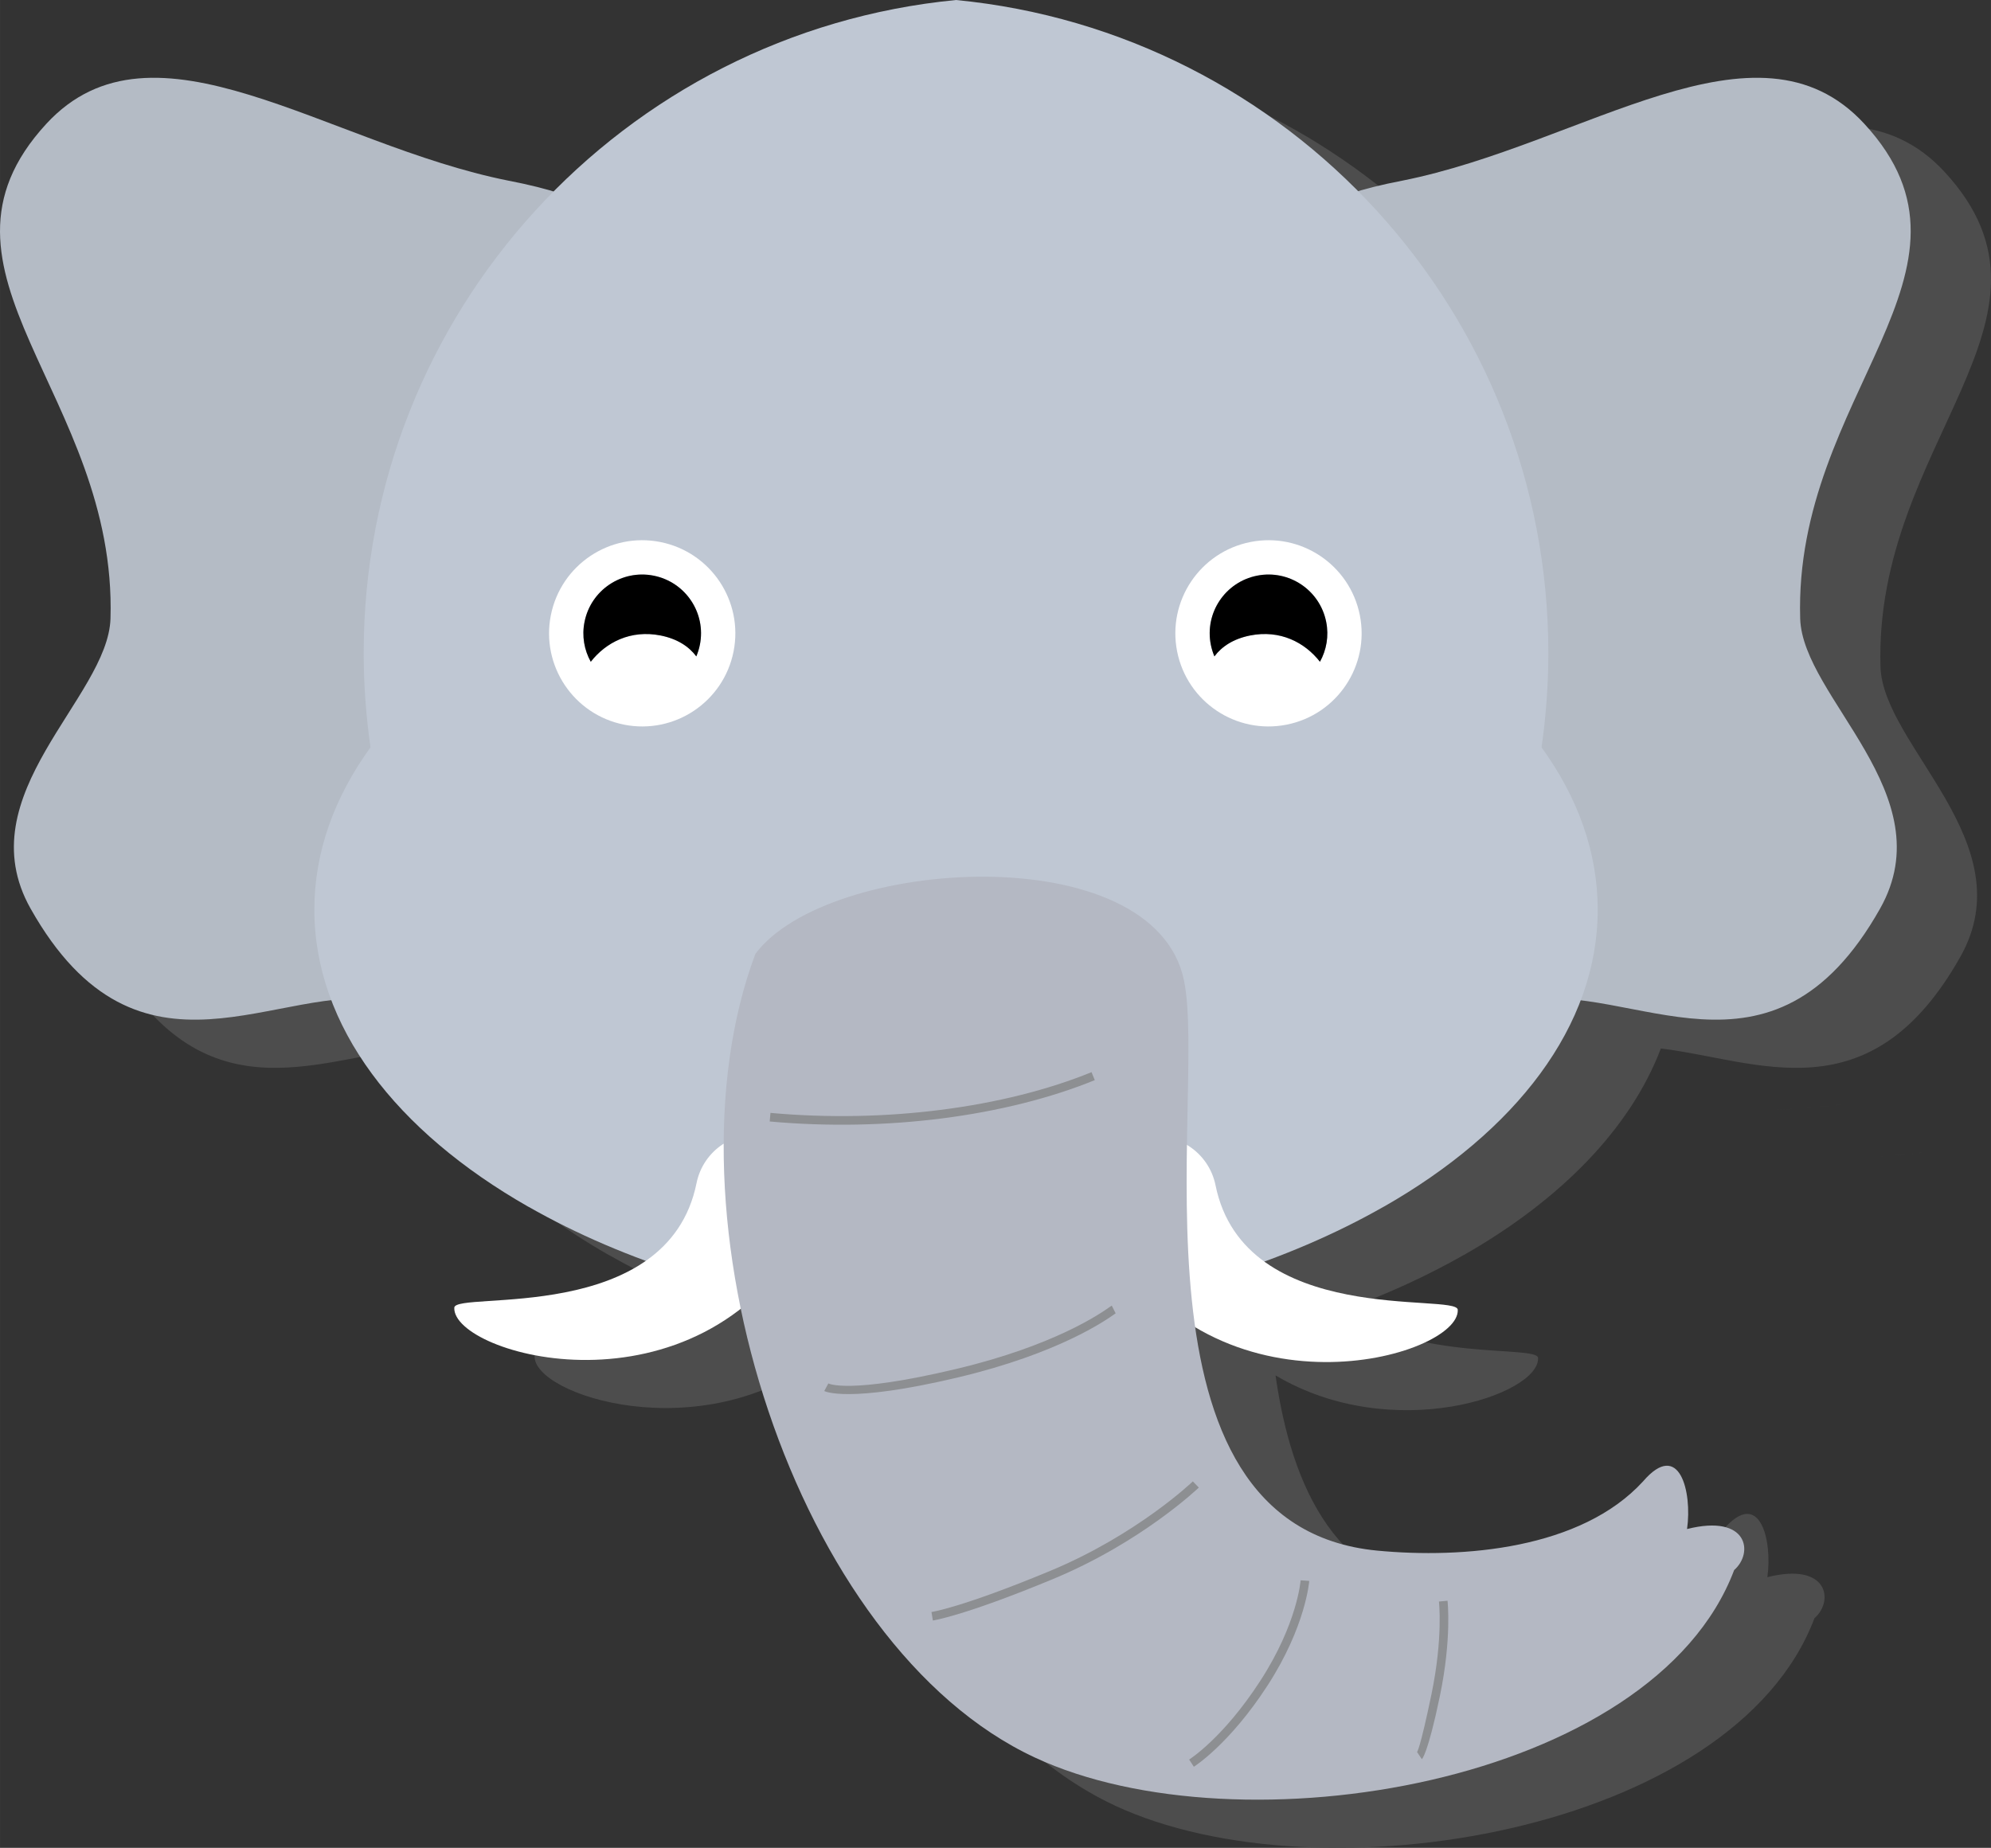 <?xml version="1.0" encoding="UTF-8" standalone="no"?>
<!-- Created with Inkscape (http://www.inkscape.org/) -->

<svg
   xmlns:dc="http://purl.org/dc/elements/1.1/"
   xmlns:cc="http://creativecommons.org/ns#"
   xmlns:rdf="http://www.w3.org/1999/02/22-rdf-syntax-ns#"
   xmlns:svg="http://www.w3.org/2000/svg"
   xmlns="http://www.w3.org/2000/svg"
   xmlns:sodipodi="http://sodipodi.sourceforge.net/DTD/sodipodi-0.dtd"
   xmlns:inkscape="http://www.inkscape.org/namespaces/inkscape"
   width="43.739mm"
   height="40.604mm"
   viewBox="0 0 154.98 143.873"
   id="svg6155"
   version="1.1"
   inkscape:version="0.91 r13725"
   sodipodi:docname="lvl7.svg">
  <rect x="0" y="0" width="154.98" height="143.873" fill="#333333" stroke="none"/>
  <defs
     id="defs6157" />
  <sodipodi:namedview
     id="base"
     pagecolor="#ffffff"
     bordercolor="#666666"
     borderopacity="1.0"
     inkscape:pageopacity="0.0"
     inkscape:pageshadow="2"
     inkscape:zoom="0.7"
     inkscape:cx="614.68279"
     inkscape:cy="139.01607"
     inkscape:document-units="px"
     inkscape:current-layer="layer1"
     showgrid="false"
     showborder="false"
     fit-margin-top="0"
     fit-margin-left="0"
     fit-margin-right="0"
     fit-margin-bottom="0"
     inkscape:window-width="1366"
     inkscape:window-height="699"
     inkscape:window-x="0"
     inkscape:window-y="0"
     inkscape:window-maximized="1" />
  <g
     inkscape:label="Calque 1"
     inkscape:groupmode="layer"
     id="layer1"
     transform="translate(-356.796,-246.14)">
    <g
       id="g4208">
      <g
         style="fill:#cccccc"
         transform="matrix(1.25,0,0,-1.25,506.372,335.89)"
         id="g34">
        <path
           d="M 0,0 C 0.002,0 0.002,0.001 0.004,0.001 -1.445,-0.168 -2.971,-0.289 -4.578,-0.354 -2.971,-0.289 -1.447,-0.168 0,0"
           style="fill:#cccccc;fill-opacity:1;fill-rule:evenodd;stroke:none"
           id="path36"
           inkscape:connector-curvature="0" />
      </g>
      <g
         style="fill:#4d4d4d"
         transform="matrix(1.25,0,0,-1.25,388.843,327.76)"
         id="g38">
        <path
           d="m 0,0 c 1.895,-4.988 6.237,-9.434 12.266,-12.871 l 0,0.004 c 2.22,-1.269 4.671,-2.401 7.31,-3.373 -4.489,-3.135 -11.886,-2.119 -11.924,-2.915 -0.119,-2.457 10.395,-5.861 17.845,-0.056 2.492,-12.095 9.193,-23.723 18.312,-27.967 12.759,-5.949 38.511,-1.67 43.545,11.68 1.222,1.064 0.873,3.513 -2.934,2.555 0.33,2.312 -0.477,5.603 -2.74,2.966 -3.854,-4.212 -11.196,-4.824 -16.559,-4.31 -7.497,0.72 -10.316,6.839 -11.329,13.915 7.282,-4.337 16.46,-1.211 16.349,1.086 -0.038,0.804 -7.571,-0.237 -12.045,3.004 2.681,0.982 5.174,2.127 7.431,3.415 l 0,-0.004 c 6.024,3.435 10.366,7.877 12.262,12.86 6.061,-0.735 13.028,-4.273 18.652,5.714 4,7.101 -4.828,13.126 -4.976,18.065 -0.414,13.967 12.451,21.64 3.998,30.814 -6.693,7.265 -17.461,-1.285 -28.787,-3.54 -1.039,-0.2 -1.945,-0.419 -2.739,-0.654 -6.53,6.586 -15.282,10.964 -25.041,11.908 -9.768,-0.945 -18.528,-5.331 -25.059,-11.929 -0.81,0.244 -1.736,0.469 -2.804,0.675 -11.326,2.255 -22.094,10.805 -28.789,3.54 -8.451,-9.174 4.414,-16.847 3.998,-30.814 C -13.904,18.829 -22.734,12.804 -18.734,5.703 -13.084,-4.328 -6.079,-0.714 0,0"
           style="fill:#4d4d4d;fill-opacity:1;fill-rule:evenodd;stroke:none"
           id="path40"
           inkscape:connector-curvature="0" />
      </g>
      <g
         id="g8311"
         transform="matrix(1.25,0,0,-1.25,-156.544,698.982)">
        <g
           id="g234"
           transform="translate(520.755,293.12)">
          <path
             d="m 0,0 c 1.607,0.064 3.131,0.186 4.578,0.354 0.002,0 0.002,0 0.004,0 C 3.133,0.186 1.607,0.064 0,0"
             style="fill:#bfc7d3;fill-opacity:1;fill-rule:evenodd;stroke:none"
             id="path236"
             inkscape:connector-curvature="0" />
        </g>
        <g
           id="g238"
           transform="translate(417.552,323.745)">
          <path
             d="m 0,0 c -0.146,-4.938 -8.977,-10.964 -4.977,-18.064 6.77,-12.018 15.485,-4.448 22.221,-5.748 1.652,-0.319 3.305,-0.437 4.936,-0.399 -3.051,2.991 -5.03,6.4 -5.619,10.051 -0.125,0.758 -0.204,1.525 -0.204,2.306 0,24.456 28.903,35.186 8.434,39.128 C 13.465,29.529 2.697,38.079 -3.998,30.814 -12.449,21.641 0.416,13.968 0,0"
             style="fill:#b4bbc5;fill-opacity:1;fill-rule:evenodd;stroke:none"
             id="path240"
             inkscape:connector-curvature="0" />
        </g>
        <g
           id="g242"
           transform="translate(522.774,323.745)">
          <path
             d="m 0,0 c 0.148,-4.938 8.977,-10.964 4.977,-18.064 -6.768,-12.018 -15.483,-4.448 -22.219,-5.748 -1.654,-0.319 -3.305,-0.437 -4.936,-0.399 3.049,2.991 5.028,6.4 5.619,10.051 0.123,0.758 0.204,1.525 0.204,2.306 0,24.456 -28.905,35.186 -8.434,39.128 11.326,2.255 22.094,10.805 28.787,3.54 C 12.451,21.641 -0.414,13.968 0,0"
             style="fill:#b4bbc5;fill-opacity:1;fill-rule:evenodd;stroke:none"
             id="path244"
             inkscape:connector-curvature="0" />
        </g>
        <g
           id="g246"
           transform="translate(470.206,362.273)">
          <path
             d="m 0,0 c -20.701,-2.003 -36.887,-19.449 -36.887,-40.678 0,-1.995 0.151,-3.952 0.424,-5.874 -2.25,-3.103 -3.496,-6.519 -3.496,-10.109 0,-7.26 5.107,-13.818 13.328,-18.506 l 0,0.004 c 2.971,-1.697 6.352,-3.149 10.043,-4.303 0.084,-0.025 0.168,-0.055 0.254,-0.079 1.381,-0.425 2.807,-0.806 4.271,-1.145 0.165,-0.037 0.327,-0.074 0.491,-0.11 0.549,-0.121 7.814,-0.551 11.572,-0.81 3.756,0.259 11.023,0.689 11.572,0.81 0.164,0.036 0.326,0.073 0.491,0.11 1.464,0.339 2.89,0.72 4.271,1.145 0.086,0.024 0.168,0.054 0.254,0.079 3.689,1.154 7.068,2.606 10.043,4.303 l 0,-0.004 c 8.221,4.688 13.328,11.246 13.328,18.506 0,3.59 -1.248,7.006 -3.498,10.109 0.275,1.922 0.424,3.879 0.424,5.874 C 36.885,-19.449 20.701,-2.003 0,0"
             style="fill:#bfc7d3;fill-opacity:1;fill-rule:evenodd;stroke:none"
             id="path248"
             inkscape:connector-curvature="0" />
        </g>
        <g
           id="g250"
           transform="translate(460.817,285.454)">
          <path
             d="m 0,0 c -6.803,-11.91 -21.998,-7.583 -21.855,-4.632 0.05,1.066 13.285,-1.118 15.084,7.754 0.417,2.064 2.429,3.398 4.492,2.98 2.06,-0.42 3.394,-2.43 2.978,-4.494 C 0.615,1.207 0.473,0.83 0.281,0.49 L 0,0 Z"
             style="fill:#ffffff;fill-opacity:1;fill-rule:evenodd;stroke:none"
             id="path252"
             inkscape:connector-curvature="0" />
        </g>
        <g
           id="g254"
           transform="translate(479.595,285.323)">
          <path
             d="M 0,0 C 6.801,-11.91 21.998,-7.583 21.855,-4.632 21.805,-3.566 8.57,-5.749 6.771,3.123 6.352,5.186 4.344,6.52 2.279,6.101 0.219,5.683 -1.117,3.672 -0.697,1.609 -0.617,1.207 -0.473,0.83 -0.283,0.49 L 0,0 Z"
             style="fill:#ffffff;fill-opacity:1;fill-rule:evenodd;stroke:none"
             id="path256"
             inkscape:connector-curvature="0" />
        </g>
        <g
           id="g258"
           transform="translate(512.989,270.001)">
          <path
             d="m 0,0 c -3.854,-4.213 -11.195,-4.824 -16.559,-4.311 -16.193,1.555 -10.58,28.291 -12.021,35.478 -1.816,9.054 -22.231,7.709 -26.699,1.689 -6.059,-16.158 2.42,-43.081 17.408,-50.057 12.76,-5.949 38.512,-1.67 43.545,11.68 1.222,1.064 0.873,3.512 -2.934,2.554 C 3.07,-0.654 2.264,2.637 0,0"
             style="fill:#b4b8c3;fill-opacity:1;fill-rule:evenodd;stroke:none"
             id="path260"
             inkscape:connector-curvature="0" />
        </g>
        <g
           id="g262"
           transform="translate(500.813,262.567)">
          <path
             d="M 0,0 C 0,-0.006 0.273,-2.326 -0.475,-5.932 -1.238,-9.606 -1.598,-9.869 -1.6,-9.869 l -0.298,0.447 c 0.002,0.001 0.179,0.141 0.898,3.599 0.73,3.524 0.465,5.768 0.465,5.774 L 0,0 Z"
             style="fill:#8d8f92;fill-opacity:1;fill-rule:evenodd;stroke:none"
             id="path264"
             inkscape:connector-curvature="0" />
        </g>
        <g
           id="g266"
           transform="translate(492.202,263.802)">
          <path
             d="m 0,0 c 0,-0.008 -0.207,-2.826 -2.6,-6.519 -2.386,-3.68 -4.582,-5.053 -4.586,-5.057 l -0.293,0.449 c 0.004,0.005 2.106,1.316 4.428,4.9 2.319,3.575 2.514,6.259 2.514,6.266 L 0,0 Z"
             style="fill:#8d8f92;fill-opacity:1;fill-rule:evenodd;stroke:none"
             id="path268"
             inkscape:connector-curvature="0" />
        </g>
        <g
           id="g270"
           transform="translate(485.325,269.617)">
          <path
             d="m 0,0 c -0.01,-0.01 -3.537,-3.401 -9.1,-5.707 -5.546,-2.3 -7.455,-2.573 -7.461,-2.574 l -0.087,0.53 c 0.003,0 1.855,0.264 7.343,2.54 5.471,2.269 8.922,5.586 8.932,5.595 L 0,0 Z"
             style="fill:#8d8f92;fill-opacity:1;fill-rule:evenodd;stroke:none"
             id="path272"
             inkscape:connector-curvature="0" />
        </g>
        <g
           id="g274"
           transform="translate(480.146,280.47)">
          <path
             d="m 0,0 c -0.01,-0.004 -0.018,-0.014 -0.061,-0.043 -0.556,-0.393 -3.486,-2.459 -9.753,-3.948 -6.895,-1.638 -8.327,-0.852 -8.332,-0.849 l 0.255,0.472 c 0.002,-10e-4 1.256,-0.691 7.953,0.9 6.167,1.466 9.028,3.482 9.569,3.864 0.06,0.042 0.098,0.069 0.127,0.084 L 0,0 Z"
             style="fill:#8d8f92;fill-opacity:1;fill-rule:evenodd;stroke:none"
             id="path276"
             inkscape:connector-curvature="0" />
        </g>
        <g
           id="g278"
           transform="translate(478.847,294.995)">
          <path
             d="m 0,0 c -2.717,-1.109 -5.988,-1.937 -9.541,-2.389 -3.389,-0.429 -7.039,-0.519 -10.703,-0.187 l 0.047,0.535 c 3.627,-0.329 7.236,-0.24 10.588,0.186 3.507,0.445 6.732,1.259 9.406,2.351 L 0,0 Z"
             style="fill:#8d8f92;fill-opacity:1;fill-rule:evenodd;stroke:none"
             id="path280"
             inkscape:connector-curvature="0" />
        </g>
        <g
           id="g1046"
           transform="translate(447.071,323.539)">
          <path
             d="M 0,0 C 0.395,1.983 2.322,3.272 4.305,2.878 6.291,2.483 7.58,0.556 7.184,-1.429 7.133,-1.683 7.057,-1.923 6.961,-2.151 6.5,-1.532 5.775,-1.056 4.738,-0.849 2.869,-0.479 1.336,-1.274 0.389,-2.485 -0.018,-1.755 -0.178,-0.882 0,0 m 2.461,-6.402 c 3.141,-0.625 6.193,1.414 6.82,4.555 C 9.904,1.296 7.865,4.347 4.723,4.973 1.582,5.599 -1.469,3.559 -2.096,0.417 -2.721,-2.724 -0.682,-5.777 2.461,-6.402"
             style="fill:#ffffff;fill-opacity:1;fill-rule:nonzero;stroke:none"
             id="path1048"
             inkscape:connector-curvature="0" />
        </g>
        <g
           id="g1050"
           transform="translate(451.81,322.69)">
          <path
             d="M 0,0 C 1.037,-0.207 1.762,-0.684 2.223,-1.303 2.318,-1.074 2.395,-0.834 2.445,-0.58 2.842,1.404 1.553,3.332 -0.434,3.727 -2.416,4.121 -4.344,2.832 -4.738,0.849 -4.916,-0.033 -4.756,-0.906 -4.35,-1.637 -3.402,-0.426 -1.869,0.369 0,0"
             style="fill:#000000;fill-opacity:1;fill-rule:nonzero;stroke:none"
             id="path1052"
             inkscape:connector-curvature="0" />
        </g>
        <g
           id="g1054"
           transform="translate(492.868,321.054)">
          <path
             d="M 0,0 C -0.947,1.211 -2.48,2.006 -4.35,1.637 -5.387,1.43 -6.111,0.953 -6.572,0.334 -6.668,0.562 -6.744,0.803 -6.795,1.057 -7.191,3.041 -5.902,4.969 -3.916,5.363 -1.934,5.758 -0.006,4.469 0.389,2.485 0.566,1.604 0.406,0.73 0,0 M 2.484,2.902 C 1.857,6.044 -1.193,8.084 -4.334,7.458 -7.477,6.832 -9.516,3.781 -8.893,0.639 c 0.627,-3.142 3.68,-5.181 6.821,-4.556 3.142,0.625 5.181,3.679 4.556,6.819"
             style="fill:#ffffff;fill-opacity:1;fill-rule:nonzero;stroke:none"
             id="path1056"
             inkscape:connector-curvature="0" />
        </g>
        <g
           id="g1058"
           transform="translate(488.519,322.69)">
          <path
             d="m 0,0 c -1.037,-0.207 -1.762,-0.684 -2.223,-1.303 -0.095,0.229 -0.172,0.469 -0.222,0.723 -0.397,1.984 0.892,3.912 2.879,4.307 C 2.416,4.121 4.344,2.832 4.738,0.849 4.916,-0.033 4.756,-0.906 4.35,-1.637 3.402,-0.426 1.869,0.369 0,0"
             style="fill:#000000;fill-opacity:1;fill-rule:nonzero;stroke:none"
             id="path1060"
             inkscape:connector-curvature="0" />
        </g>
      </g>
    </g>
  </g>
</svg>
